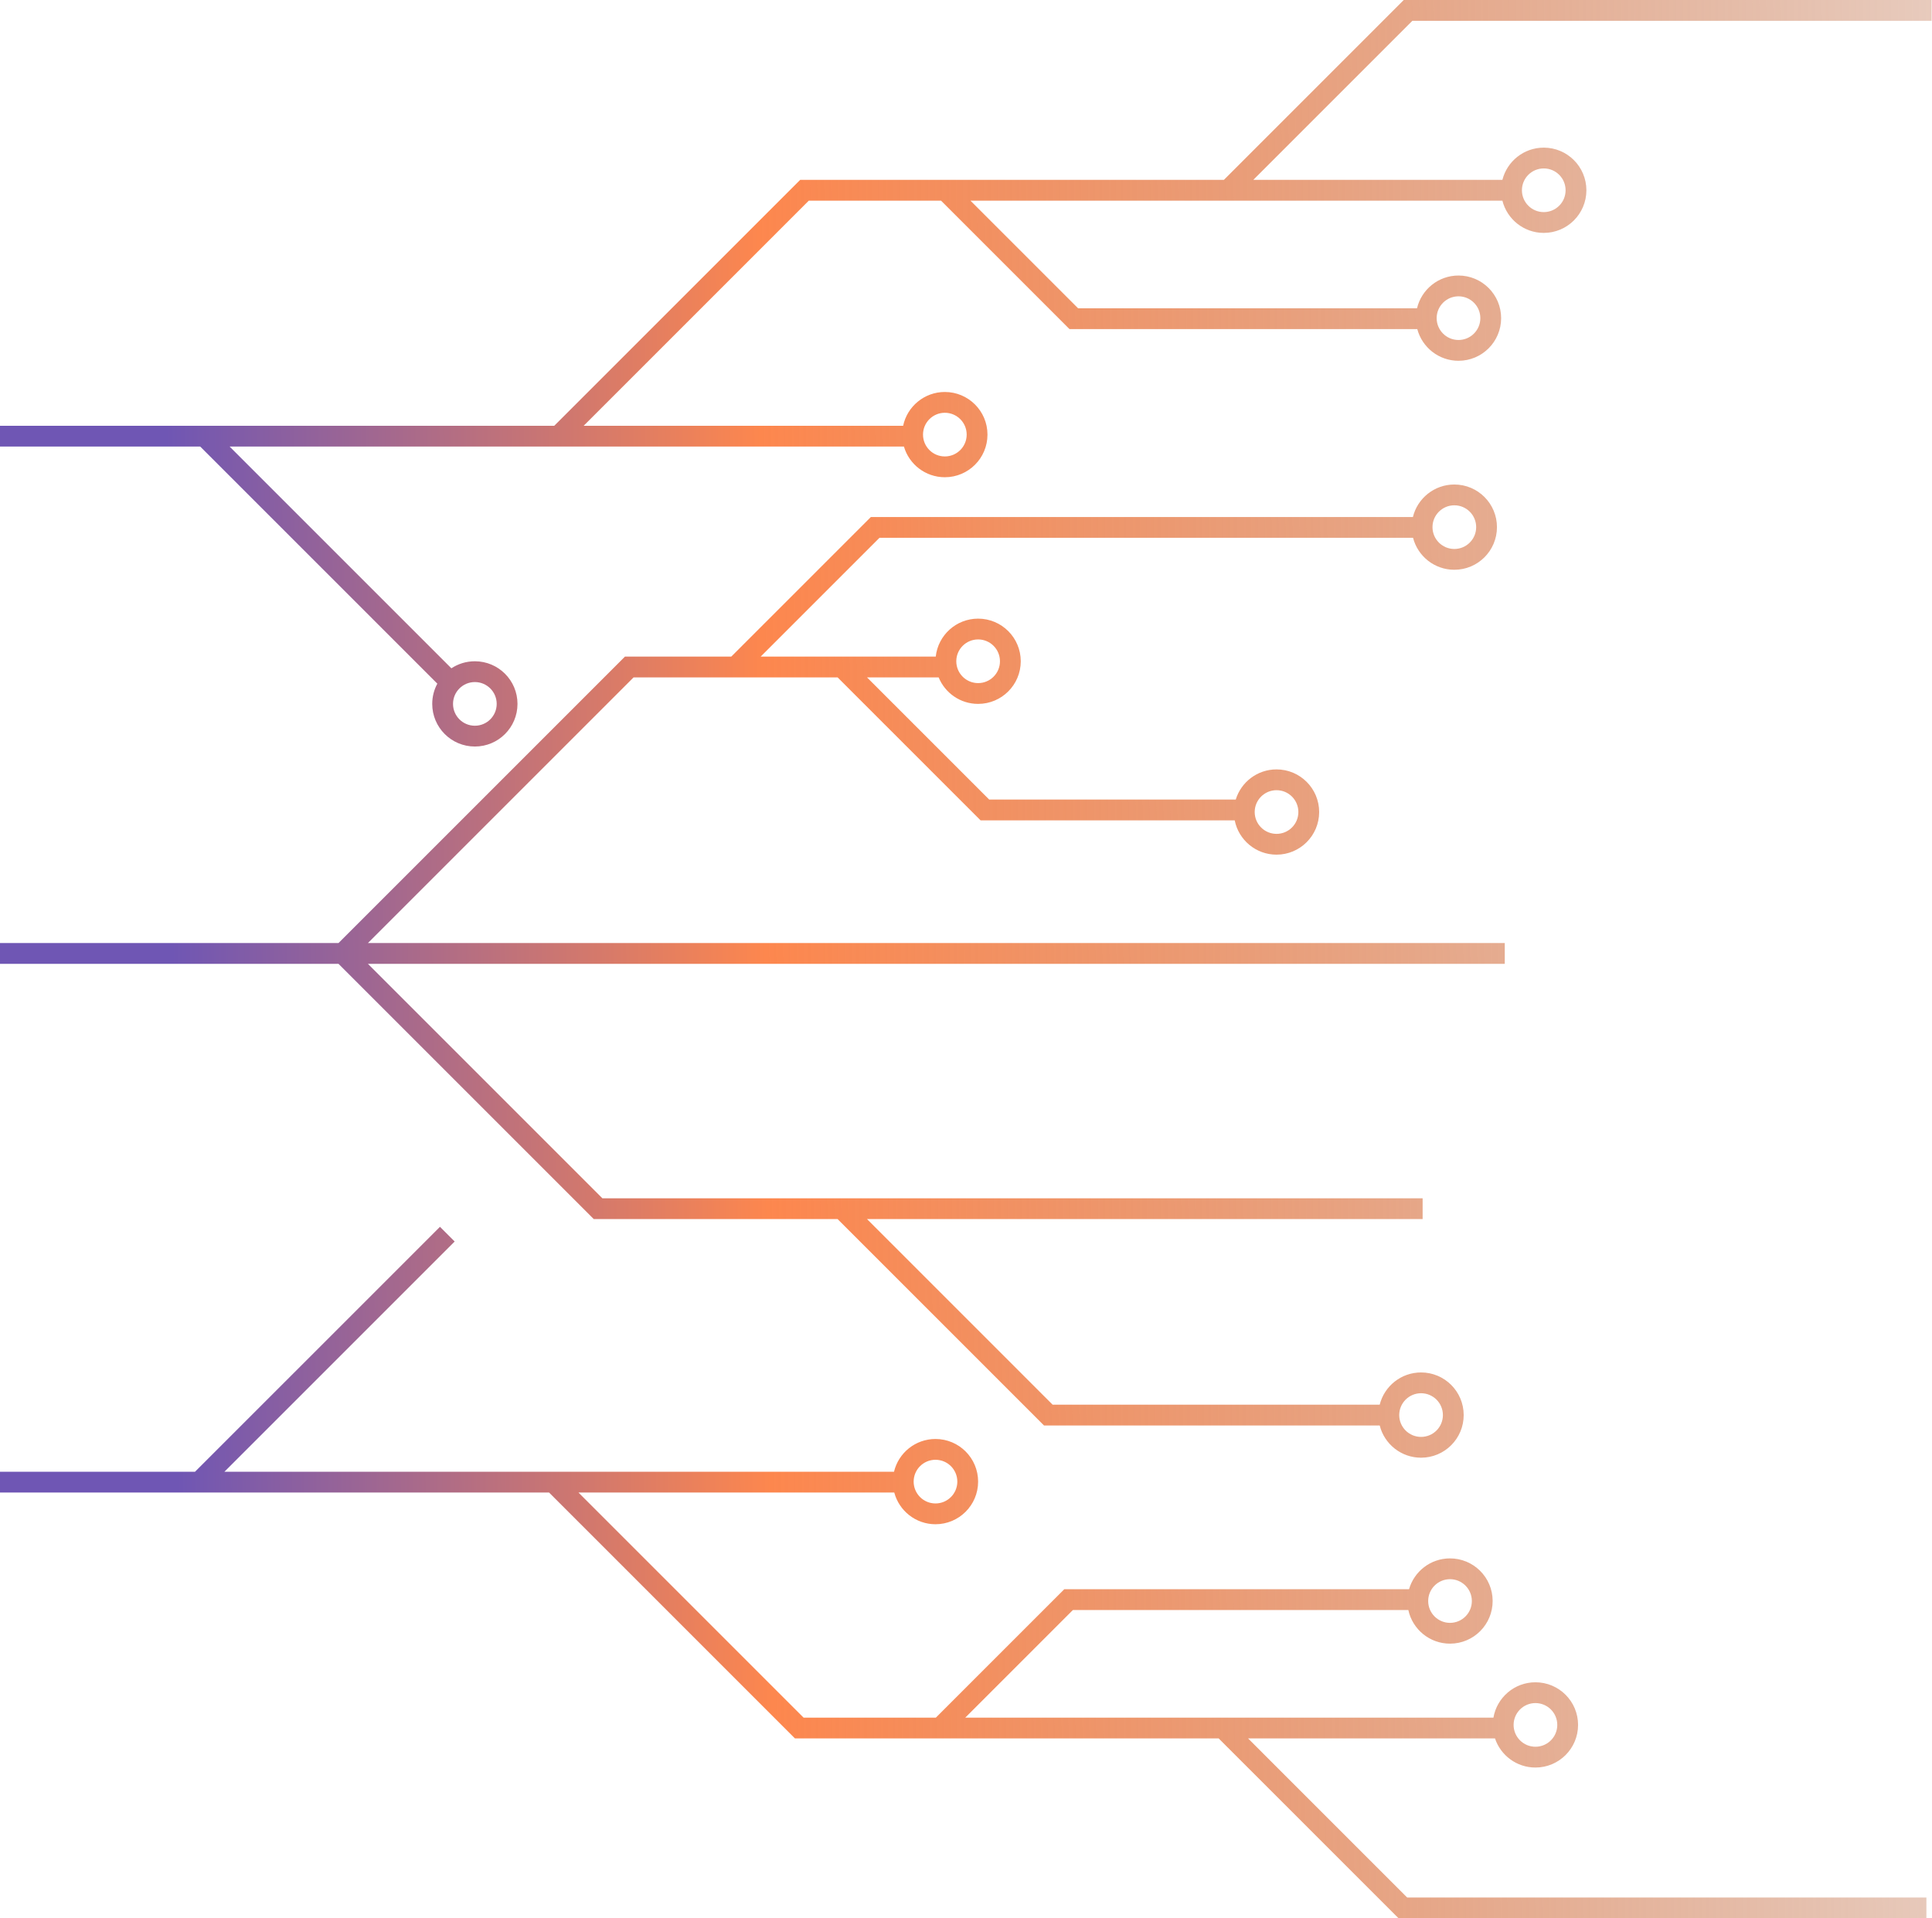 <svg width="568" height="564" viewBox="0 0 568 564" fill="none" xmlns="http://www.w3.org/2000/svg">
<g style="mix-blend-mode:plus-darker">
<path fill-rule="evenodd" clip-rule="evenodd" d="M567.881 6.114H415.232L368.462 52.884H441.701C443.065 47.44 447.991 43.407 453.859 43.407C460.781 43.407 466.392 49.019 466.392 55.941C466.392 62.862 460.781 68.474 453.859 68.474C447.992 68.474 443.066 64.442 441.701 58.998H361.082H285.314L316.953 90.637H416.598C417.908 85.115 422.871 81.007 428.793 81.007C435.715 81.007 441.327 86.619 441.327 93.54C441.327 100.462 435.715 106.074 428.793 106.074C422.981 106.074 418.093 102.117 416.675 96.751H315.687H314.421L313.525 95.856L276.668 58.998H237.779L171.597 125.18H265.518C266.714 119.505 271.75 115.245 277.781 115.245C284.703 115.245 290.315 120.857 290.315 127.779C290.315 134.701 284.703 140.312 277.781 140.312C272.08 140.312 267.268 136.505 265.748 131.294H164.217H67.51L132.705 196.489C134.684 195.18 137.057 194.418 139.608 194.418C146.53 194.418 152.141 200.03 152.141 206.952C152.141 213.874 146.53 219.485 139.608 219.485C132.686 219.485 127.074 213.874 127.074 206.952C127.074 204.799 127.617 202.773 128.573 201.003L58.864 131.294H-12.777V125.18H60.13H162.951L234.352 53.78L235.247 52.884H236.513H277.934H359.816L411.805 0.895L412.7 0H413.966H567.881V6.114ZM566.353 557.886H413.704L366.933 511.115H439.524C441.186 516.089 445.882 519.674 451.415 519.674C458.336 519.674 463.948 514.063 463.948 507.141C463.948 500.219 458.336 494.607 451.415 494.607C445.222 494.607 440.078 499.098 439.063 505.001H359.553H283.786L315.425 473.362H414.046C415.264 479.032 420.316 483.273 426.347 483.25C433.269 483.223 438.859 477.591 438.833 470.669C438.806 463.747 433.174 458.157 426.252 458.183C420.55 458.205 415.751 462.031 414.252 467.248H314.158H312.892L311.997 468.144L275.139 505.001H236.251L170.069 438.819H262.912C264.33 444.185 269.218 448.141 275.03 448.141C281.952 448.141 287.563 442.53 287.563 435.608C287.563 428.686 281.952 423.075 275.03 423.075C269.107 423.075 264.144 427.183 262.834 432.705H162.689H65.981L133.67 365.017L129.347 360.694L57.335 432.705H-14V438.819H58.601H161.423L232.823 510.22L233.718 511.115H234.985H276.406H358.287L410.276 563.104L411.172 563.999H412.438H566.353V557.886ZM133.188 206.952C133.188 203.406 136.062 200.532 139.608 200.532C143.153 200.532 146.027 203.406 146.027 206.952C146.027 210.497 143.153 213.371 139.608 213.371C136.062 213.371 133.188 210.497 133.188 206.952ZM428.793 87.121C425.248 87.121 422.374 89.995 422.374 93.54C422.374 97.086 425.248 99.96 428.793 99.96C432.339 99.96 435.213 97.086 435.213 93.54C435.213 89.995 432.339 87.121 428.793 87.121ZM447.439 55.941C447.439 52.395 450.313 49.521 453.859 49.521C457.404 49.521 460.278 52.395 460.278 55.941C460.278 59.486 457.404 62.36 453.859 62.36C450.313 62.36 447.439 59.486 447.439 55.941ZM182.842 193.939L99.52 277.262H-2.079V283.375H99.52L173.672 357.527L174.567 358.422H175.833H246.251L306.035 418.207L306.931 419.102H308.197H405.629C406.994 424.546 411.919 428.578 417.787 428.578C424.709 428.578 430.32 422.967 430.32 416.045C430.32 409.123 424.709 403.512 417.787 403.512C411.919 403.512 406.993 407.544 405.629 412.988H309.463L254.897 358.422H418.245V352.309H247.517H177.099L108.166 283.375H442.395V277.262H108.166L186.27 199.158H216.261H246.251L287.388 240.295L288.284 241.19H289.55H363.001C364.139 246.941 369.211 251.278 375.296 251.278C382.218 251.278 387.829 245.666 387.829 238.744C387.829 231.822 382.218 226.211 375.296 226.211C369.65 226.211 364.876 229.944 363.308 235.076H290.816L254.897 199.158H275.958C277.827 203.73 282.32 206.952 287.565 206.952C294.487 206.952 300.098 201.341 300.098 194.419C300.098 187.497 294.487 181.885 287.565 181.885C281.107 181.885 275.79 186.769 275.106 193.044H247.517H223.641L258.566 158.119H415.43C416.822 163.524 421.728 167.518 427.568 167.518C434.49 167.518 440.101 161.906 440.101 154.984C440.101 148.062 434.49 142.451 427.568 142.451C421.673 142.451 416.728 146.521 415.391 152.005H257.3H256.033L255.138 152.9L214.994 193.044H185.004H183.738L182.842 193.939ZM411.367 416.045C411.367 412.499 414.241 409.625 417.787 409.625C421.332 409.625 424.206 412.499 424.206 416.045C424.206 419.59 421.332 422.464 417.787 422.464C414.241 422.464 411.367 419.59 411.367 416.045ZM426.275 464.297C422.73 464.311 419.866 467.196 419.88 470.741C419.893 474.286 422.778 477.149 426.324 477.136C429.869 477.122 432.732 474.237 432.719 470.692C432.705 467.147 429.82 464.284 426.275 464.297ZM444.995 507.141C444.995 503.595 447.869 500.721 451.415 500.721C454.96 500.721 457.834 503.595 457.834 507.141C457.834 510.686 454.96 513.56 451.415 513.56C447.869 513.56 444.995 510.686 444.995 507.141ZM275.03 429.189C271.485 429.189 268.61 432.063 268.61 435.608C268.61 439.154 271.485 442.028 275.03 442.028C278.575 442.028 281.449 439.154 281.449 435.608C281.449 432.063 278.575 429.189 275.03 429.189ZM368.876 238.744C368.876 235.199 371.751 232.325 375.296 232.325C378.841 232.325 381.715 235.199 381.715 238.744C381.715 242.29 378.841 245.164 375.296 245.164C371.751 245.164 368.876 242.29 368.876 238.744ZM287.565 187.999C284.019 187.999 281.145 190.873 281.145 194.419C281.145 197.964 284.019 200.838 287.565 200.838C291.11 200.838 293.984 197.964 293.984 194.419C293.984 190.873 291.11 187.999 287.565 187.999ZM271.362 127.779C271.362 124.233 274.236 121.359 277.781 121.359C281.327 121.359 284.201 124.233 284.201 127.779C284.201 131.324 281.327 134.198 277.781 134.198C274.236 134.198 271.362 131.324 271.362 127.779ZM427.568 148.565C424.023 148.565 421.149 151.439 421.149 154.984C421.149 158.53 424.023 161.404 427.568 161.404C431.113 161.404 433.988 158.53 433.988 154.984C433.988 151.439 431.113 148.565 427.568 148.565Z" fill="url(#paint0_linear_1235_768)"/>
</g>
<defs>
<linearGradient id="paint0_linear_1235_768" x1="-14.119" y1="282" x2="745.381" y2="274.5" gradientUnits="userSpaceOnUse">
<stop offset="0.085" stop-color="#6F56B4"/>
<stop offset="0.315" stop-color="#FD874E"/>
<stop offset="1" stop-color="#97512F" stop-opacity="0"/>
</linearGradient>
</defs>
</svg>

